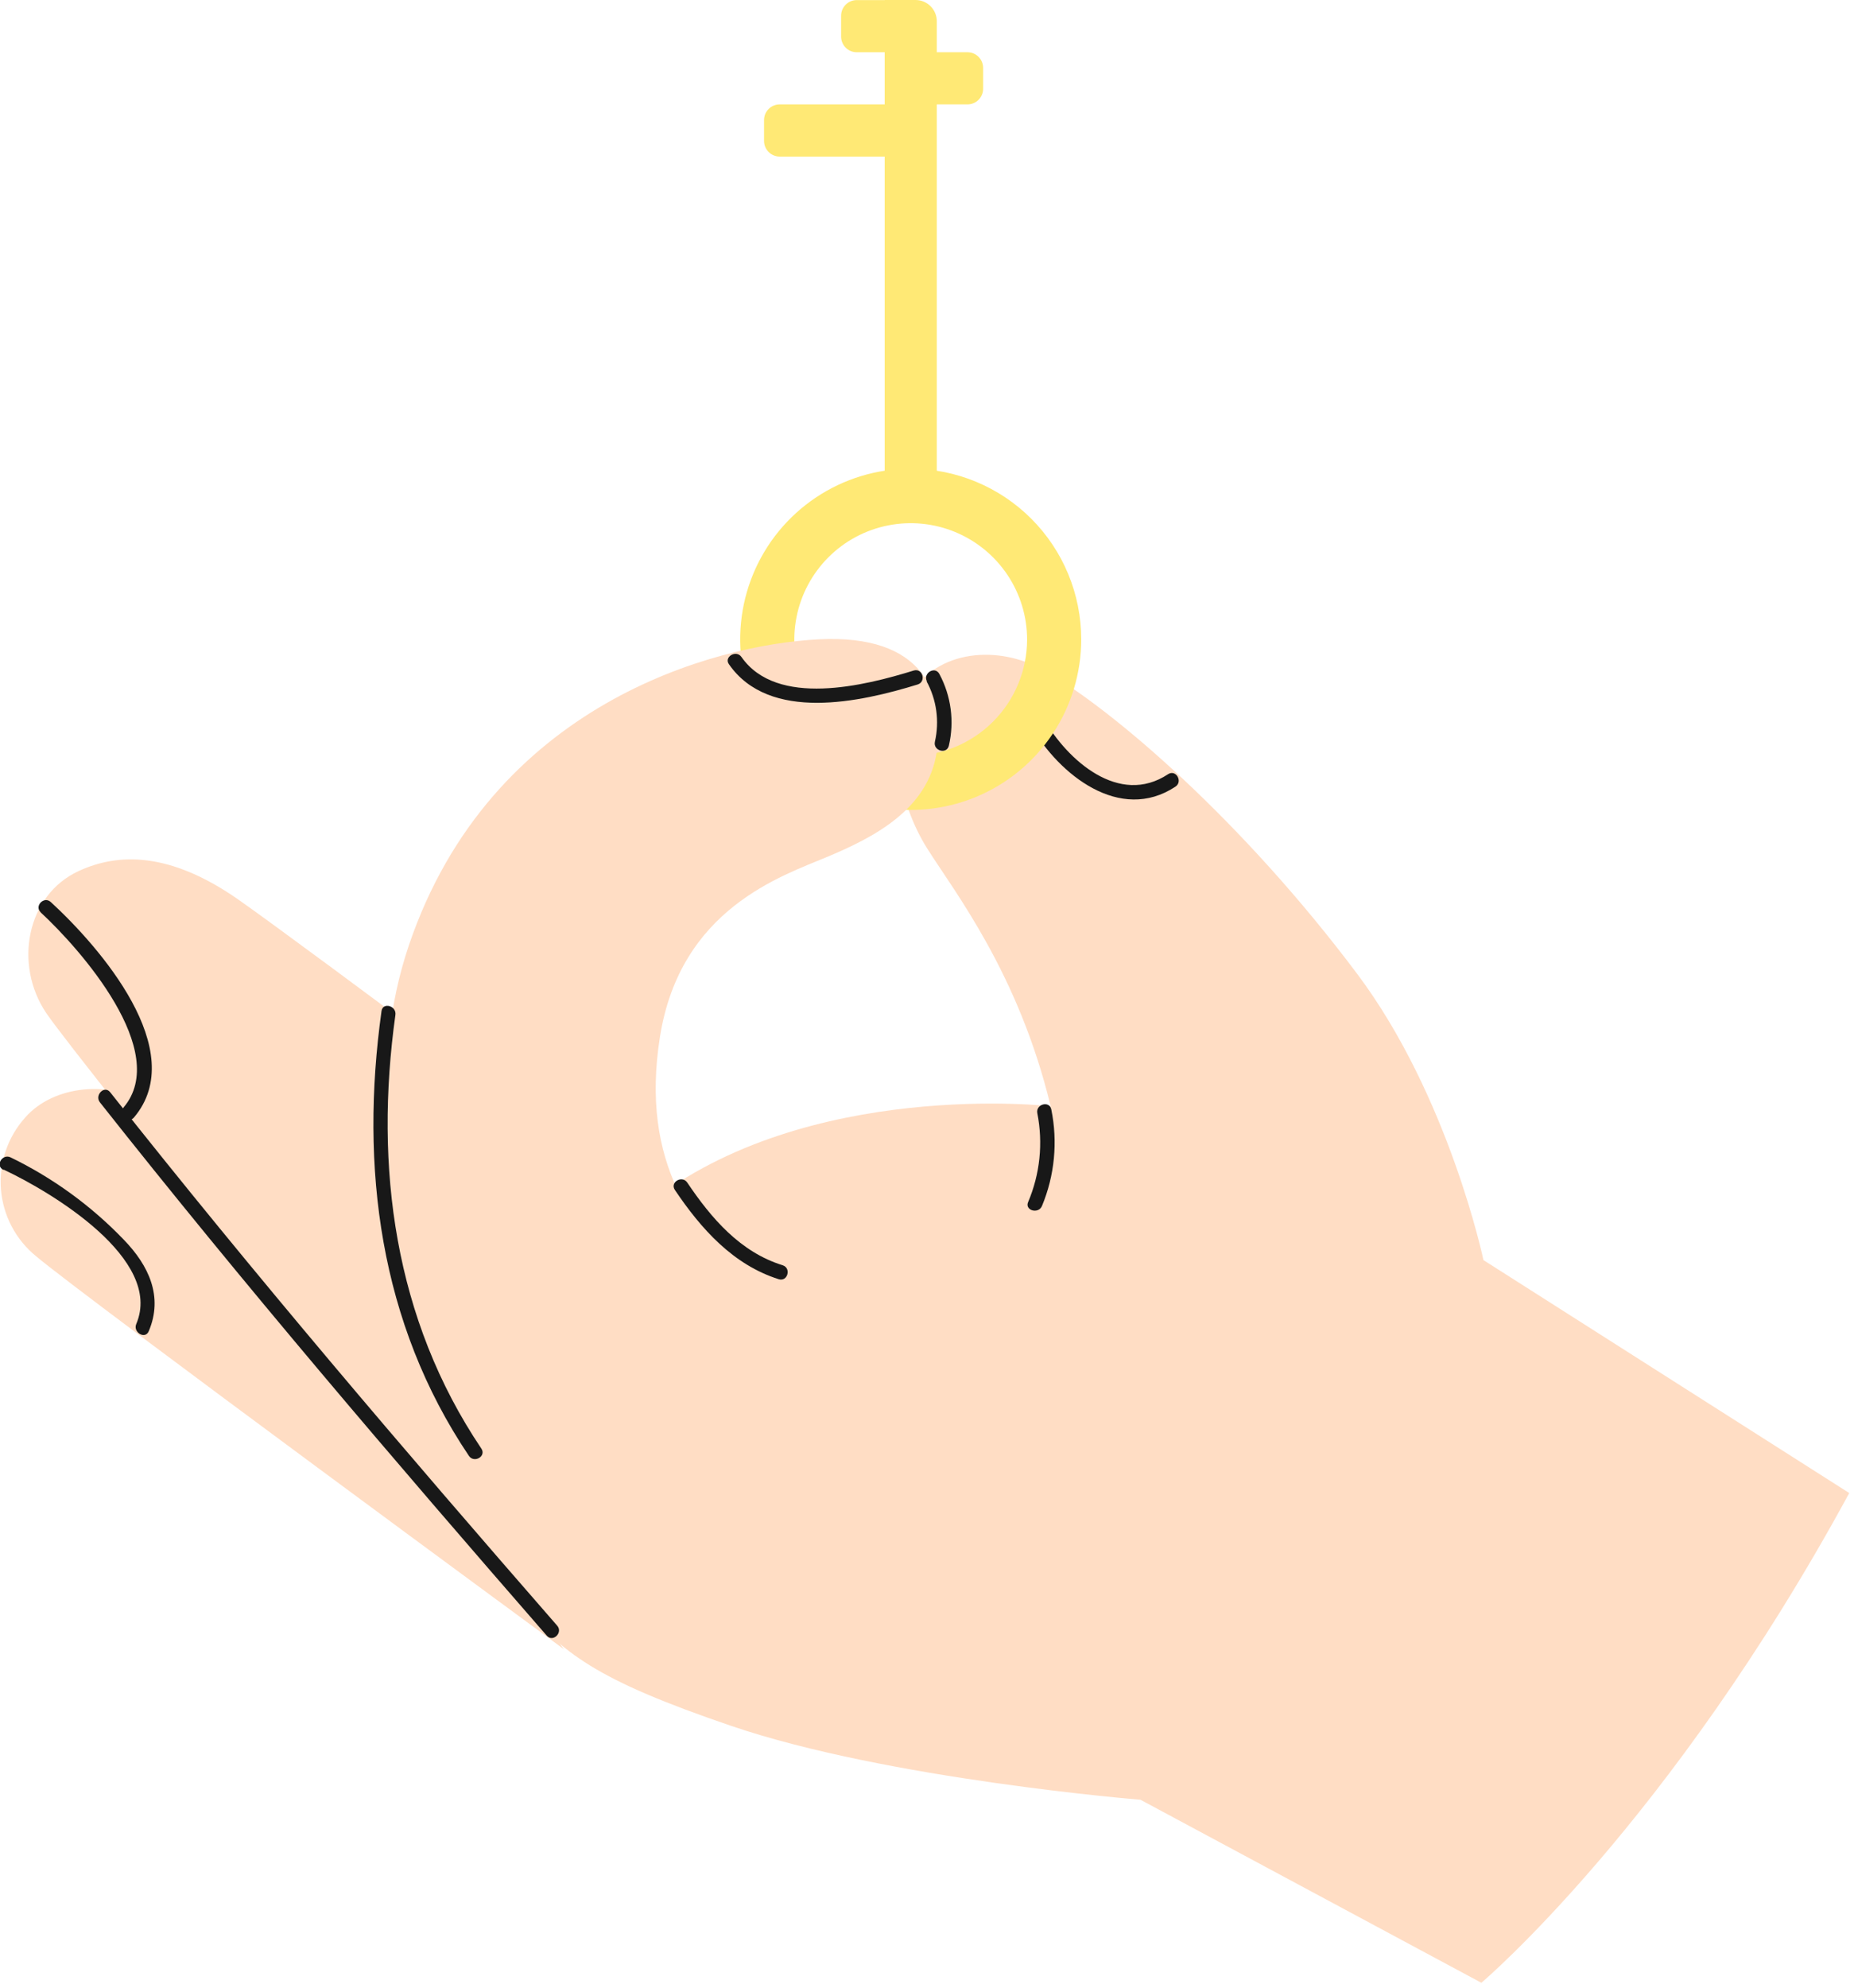 <svg width="223" height="239" viewBox="0 0 223 239" fill="none" xmlns="http://www.w3.org/2000/svg">
<g clip-path="url(#clip0_44:262)">
<path d="M222.43 179.47L178.43 151.47C178.43 151.47 174.29 131.78 163.24 117.06C149.34 98.54 133.85 85.32 125.69 80.64C120.07 77.42 112.69 78.14 109.58 83.44C106.47 88.74 108.23 96.76 111.51 101.97C114.79 107.18 122.51 116.97 126.37 132.97C126.37 132.97 97.08 129.64 77.98 144.7C77.98 144.7 36.98 113.96 28.72 108.17C20.46 102.38 14.24 102.5 9.47 104.7C3.15 107.61 1.65 115.98 5.56 121.77C9.47 127.56 56.9 186.04 62.3 192.41C67.7 198.78 71.61 201.89 87.95 207.46C106.78 213.88 137.18 216.34 137.18 216.34L178.18 238.34C178.18 238.34 200.82 219.22 222.43 179.47Z" fill="#FFDDC4"/>
<path d="M124.05 87.31C127.38 93.1 134.7 98.97 141.38 94.56C142.31 93.95 141.44 92.45 140.5 93.06C134.6 96.96 128.4 91.38 125.55 86.44C125.425 86.261 125.238 86.135 125.024 86.088C124.811 86.041 124.588 86.075 124.399 86.185C124.211 86.294 124.07 86.471 124.005 86.679C123.94 86.888 123.956 87.113 124.05 87.31V87.31Z" fill="#181818"/>
<path d="M67.82 198.24C67.82 198.24 10.02 155.81 4.37 151.03C3.15 150.045 2.143 148.821 1.411 147.434C0.679 146.046 0.238 144.524 0.113 142.961C-0.011 141.397 0.184 139.825 0.687 138.339C1.19 136.854 1.991 135.486 3.04 134.32C6.47 130.41 13.41 129.78 18.04 132.82C22.67 135.86 67.82 198.24 67.82 198.24Z" fill="#FFDDC4"/>
<path d="M109.54 56.34C105.483 56.34 101.518 57.543 98.145 59.797C94.772 62.05 92.144 65.253 90.591 69.001C89.039 72.749 88.633 76.873 89.424 80.851C90.215 84.83 92.169 88.484 95.037 91.353C97.906 94.221 101.56 96.174 105.539 96.966C109.517 97.757 113.641 97.351 117.389 95.799C121.137 94.246 124.34 91.618 126.593 88.245C128.847 84.872 130.05 80.906 130.05 76.85C130.047 71.411 127.886 66.196 124.04 62.35C120.194 58.504 114.979 56.343 109.54 56.34V56.34ZM109.54 90.89C106.771 90.89 104.064 90.069 101.762 88.531C99.46 86.992 97.665 84.806 96.606 82.248C95.546 79.689 95.269 76.874 95.809 74.159C96.349 71.443 97.683 68.948 99.641 66.99C101.598 65.032 104.093 63.699 106.809 63.159C109.524 62.619 112.339 62.896 114.898 63.956C117.456 65.015 119.642 66.81 121.181 69.112C122.719 71.414 123.54 74.121 123.54 76.89C123.529 80.596 122.05 84.147 119.425 86.764C116.801 89.38 113.246 90.85 109.54 90.85V90.89Z" fill="#FFE975"/>
<path d="M106.4 0H110.12C110.799 0 111.45 0.27 111.93 0.75C112.41 1.23 112.68 1.881 112.68 2.56V59.06C112.68 59.41 112.541 59.746 112.293 59.993C112.046 60.241 111.71 60.38 111.36 60.38H107.73C107.38 60.38 107.044 60.241 106.797 59.993C106.549 59.746 106.41 59.41 106.41 59.06V0H106.4Z" fill="#FFE975"/>
<path d="M107.83 8.16V10.67C107.83 11.708 108.672 12.55 109.71 12.55H116.37C117.408 12.55 118.25 11.708 118.25 10.67V8.16C118.25 7.122 117.408 6.28 116.37 6.28L109.71 6.28C108.672 6.28 107.83 7.122 107.83 8.16Z" fill="#FFE975"/>
<path d="M101.17 1.89V4.4C101.17 5.438 102.012 6.28 103.05 6.28L109.71 6.28C110.748 6.28 111.59 5.438 111.59 4.4V1.89C111.59 0.852 110.748 0.01 109.71 0.01L103.05 0.01C102.012 0.01 101.17 0.852 101.17 1.89Z" fill="#FFE975"/>
<path d="M91.9 14.43V16.94C91.9 17.978 92.742 18.82 93.78 18.82H109.71C110.748 18.82 111.59 17.978 111.59 16.94V14.43C111.59 13.392 110.748 12.55 109.71 12.55H93.78C92.742 12.55 91.9 13.392 91.9 14.43Z" fill="#FFE975"/>
<path d="M59.56 173.49C59.56 173.49 39.36 142.49 49.2 113.57C59.04 84.65 85.9 77.48 98.49 76.85C111.08 76.22 113.69 83.27 112.68 90.31C111.67 97.35 105 100.69 99.5 103C94 105.31 81.85 109.23 79.39 124.57C76.93 139.91 83.58 148.16 90.68 154.67L59.56 173.49Z" fill="#FFDDC4"/>
<path d="M81.17 143.03C84.32 147.71 88.17 152.03 93.67 153.77C94.74 154.1 95.2 152.43 94.14 152.09C89.05 150.52 85.55 146.44 82.67 142.16C82.05 141.23 80.55 142.1 81.17 143.03V143.03Z" fill="#181818"/>
<path d="M125.33 144.96C126.855 141.292 127.245 137.252 126.45 133.36C126.23 132.26 124.55 132.73 124.77 133.82C125.478 137.411 125.091 141.132 123.66 144.5C123.23 145.5 124.91 145.98 125.33 144.96Z" fill="#181818"/>
<path d="M12.02 132.51C29.32 154.4 47.45 175.59 65.77 196.62C66.51 197.46 67.77 196.23 67 195.39C48.68 174.39 30.55 153.17 13.25 131.29C12.56 130.41 11.34 131.65 12.02 132.51V132.51Z" fill="#181818"/>
<path d="M57.9 174.13C47.42 158.56 45.01 140.3 47.56 121.99C47.71 120.9 46.04 120.43 45.89 121.53C43.27 140.3 45.65 159.04 56.4 175C57.02 175.92 58.52 175.06 57.9 174.13Z" fill="#181818"/>
<path d="M4.88 109.66C9.74 114.16 20.52 126.41 14.88 133.1C14.16 133.95 15.39 135.18 16.11 134.33C22.89 126.33 12 113.84 6.11 108.43C5.29 107.68 4.11 108.9 4.89 109.66H4.88Z" fill="#181818"/>
<path d="M0.45 140.6C6.21 143.3 19.69 151.38 16.39 159.15C15.96 160.15 17.46 161.05 17.89 160.02C19.66 155.85 17.89 152.11 14.89 149.02C10.971 144.941 6.359 141.589 1.27 139.12C0.27 138.65 -0.61 140.12 0.4 140.62L0.45 140.6Z" fill="#181818"/>
<path d="M111.45 81.9C112.658 84.117 113.013 86.699 112.45 89.16C112.21 90.25 113.88 90.72 114.13 89.63C114.808 86.717 114.403 83.656 112.99 81.02C112.46 80.02 110.99 80.91 111.49 81.9H111.45Z" fill="#181818"/>
<path d="M87.68 79.85C92.55 86.85 103.52 84.39 110.37 82.28C111.44 81.95 110.99 80.28 109.91 80.6C104.02 82.42 93.45 85.08 89.18 78.97C88.55 78.07 87.04 78.97 87.68 79.85Z" fill="#181818"/>
</g>
<defs>
<clipPath id="clip0_44:262">
<rect width="222.43" height="238.32" fill="white"/>
</clipPath>
</defs>
</svg>
